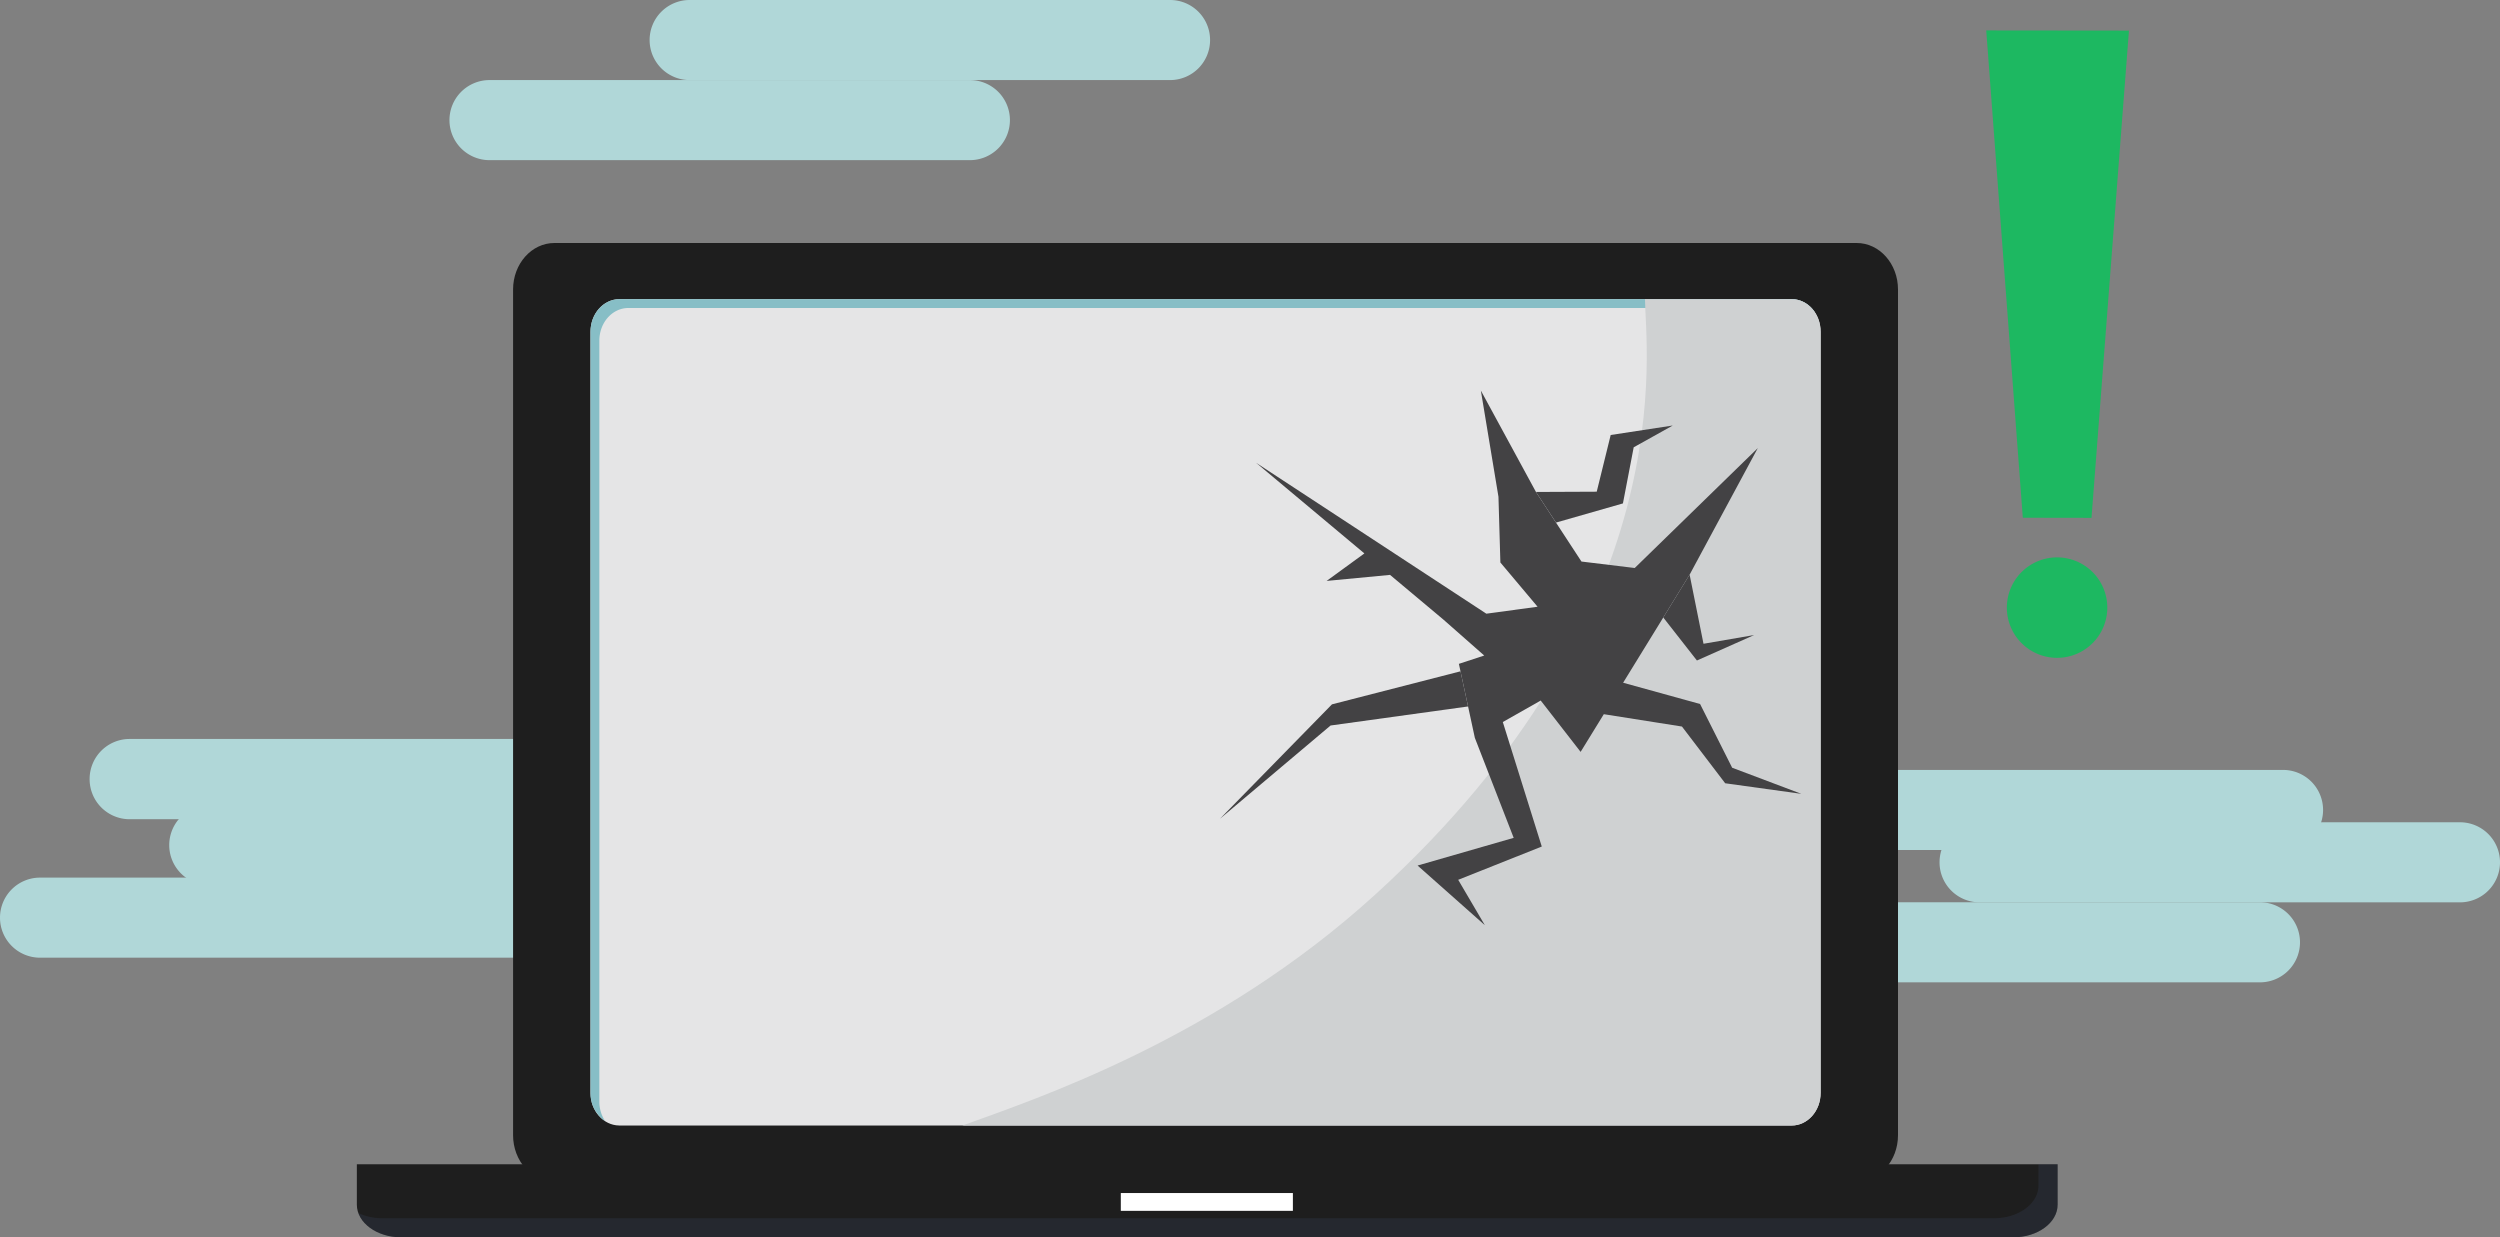 <svg xmlns="http://www.w3.org/2000/svg" width="650" height="321.71" viewBox="0 0 650 321.71"><rect x="0" y="0" width="650" height="321.71" fill="#808080" stroke="none"/><title>error</title><g style="isolation:isolate"><path d="M314.62,10.41a10.4,10.4,0,0,1-10.4,10.41H179.31A10.41,10.41,0,0,1,168.9,10.41h0A10.41,10.41,0,0,1,179.31,0H304.22a10.4,10.4,0,0,1,10.4,10.41Z" style="fill:#b0d7d8"/><path d="M262.58,31.23a10.41,10.41,0,0,1-10.41,10.41H127.27a10.41,10.41,0,0,1-10.41-10.41h0a10.41,10.41,0,0,1,10.41-10.41h124.9a10.41,10.41,0,0,1,10.41,10.41Z" style="fill:#b0d7d8"/><path d="M650,224.2a10.41,10.41,0,0,1-10.41,10.41H514.68a10.41,10.41,0,0,1-10.4-10.41h0a10.41,10.41,0,0,1,10.4-10.41H639.59A10.41,10.41,0,0,1,650,224.2Z" style="fill:#b0d7d8"/><path d="M604,210.63A10.41,10.41,0,0,1,593.6,221H468.69a10.42,10.42,0,0,1-10.41-10.41h0a10.42,10.42,0,0,1,10.41-10.41H593.6A10.41,10.41,0,0,1,604,210.63Z" style="fill:#b0d7d8"/><path d="M598,245a10.41,10.41,0,0,1-10.4,10.41H462.64A10.41,10.41,0,0,1,452.23,245h0a10.41,10.41,0,0,1,10.41-10.41H587.55A10.41,10.41,0,0,1,598,245Z" style="fill:#b0d7d8"/><path d="M189.72,219.73a10.41,10.41,0,0,1-10.41,10.41H54.41A10.41,10.41,0,0,1,44,219.73h0a10.41,10.41,0,0,1,10.41-10.41h124.9a10.41,10.41,0,0,1,10.41,10.41Z" style="fill:#b0d7d8"/><path d="M169,202.54A10.41,10.41,0,0,1,158.61,213H33.71A10.41,10.41,0,0,1,23.3,202.54h0a10.41,10.41,0,0,1,10.41-10.41h124.9A10.41,10.41,0,0,1,169,202.54Z" style="fill:#b0d7d8"/><path d="M145.72,238.58A10.41,10.41,0,0,1,135.32,249H10.41A10.41,10.41,0,0,1,0,238.58H0a10.41,10.41,0,0,1,10.41-10.4H135.32a10.4,10.4,0,0,1,10.4,10.4Z" style="fill:#b0d7d8"/><path d="M482.75,307.24H144.14c-5.92,0-10.74-5.42-10.74-12.09V75.26c0-6.67,4.82-12.08,10.74-12.08H482.75c5.92,0,10.73,5.41,10.73,12.08V295.15c0,6.67-4.81,12.09-10.73,12.09Z" style="fill:#1e1e1e"/><path d="M465.82,77.78H161.07c-4.16,0-7.54,3.79-7.54,8.48v197.9c0,4.64,3.32,8.4,7.42,8.47-.2,0-.15,0,.12,0H465.82c4.16,0,7.54-3.79,7.54-8.48V86.26C473.36,81.57,470,77.78,465.82,77.78Z" style="fill:#e5e5e6"/><path d="M155.83,286.46V88.56c0-4.69,3.38-8.48,7.54-8.48H468.11a6.87,6.87,0,0,1,3.76,1.16,7.29,7.29,0,0,0-6.05-3.46H161.07c-4.16,0-7.54,3.79-7.54,8.48v197.9a8.68,8.68,0,0,0,3.79,7.31A9.15,9.15,0,0,1,155.83,286.46Z" style="fill:#87bec6;mix-blend-mode:multiply"/><path d="M313.88,302.71H92.78v10.51c0,4.68,5.18,8.49,11.56,8.49H523.41c6.39,0,11.57-3.81,11.57-8.49V302.71Z" style="fill:#1e1e1e"/><path d="M530,302.71v5.53c0,4.69-5.17,8.5-11.56,8.5H99.36a14.72,14.72,0,0,1-6.14-1.32c1.33,3.61,5.78,6.29,11.12,6.29H523.41c6.39,0,11.57-3.81,11.57-8.49V302.71Z" style="fill:#455073;opacity:0.2;mix-blend-mode:multiply"/><rect x="291.41" y="310.19" width="44.74" height="4.63" style="fill:#fff"/><path d="M465.82,77.78H427.7c0,12.45,10.62,81.29-70.13,154.8-41.26,37.56-88.12,53.09-107.36,60.06H465.82c4.16,0,7.54-3.79,7.54-8.48V86.26C473.36,81.57,470,77.78,465.82,77.78Z" style="fill:#cfd1d2"/><polygon points="425.03 147.68 411.18 146 399.35 127.91 385.02 101.54 389.6 129.16 390.1 146.25 399.77 157.75 386.45 159.56 326.58 120.32 354.74 143.89 344.92 151.04 361.41 149.47 375.27 161.08 385.9 170.44 379.31 172.6 383.46 191.84 393.56 217.84 368.57 225.04 386.06 240.55 379.13 228.75 400.86 220.1 390.73 187.73 400.59 182.14 410.96 195.49 416.99 185.69 437.31 188.9 448.55 203.65 468.35 206.4 450.36 199.61 442.02 183.04 422.01 177.51 418.45 183.3 439.3 149.41 457.03 116.5 425.03 147.68" style="fill:#434244"/><polygon points="432.45 160.55 441.2 171.73 456.08 165.11 442.91 167.38 439.3 149.41 432.45 160.55" style="fill:#434244"/><polygon points="421.96 130.89 424.76 116.3 434.92 110.63 418.78 113.1 415.15 127.84 399.35 127.91 404.56 135.87 421.96 130.89" style="fill:#434244"/><polygon points="381.7 183.68 379.73 174.54 346.31 183.13 317.18 212.89 345.95 188.63 381.7 183.68" style="fill:#434244"/><polygon points="543.79 134.64 525.93 134.61 516.42 7.91 553.53 7.95 543.79 134.64" style="fill:#1db861"/><path d="M547.9,158a13.06,13.06,0,1,1-13-13.08A13.06,13.06,0,0,1,547.9,158Z" style="fill:#1db861"/></g></svg>